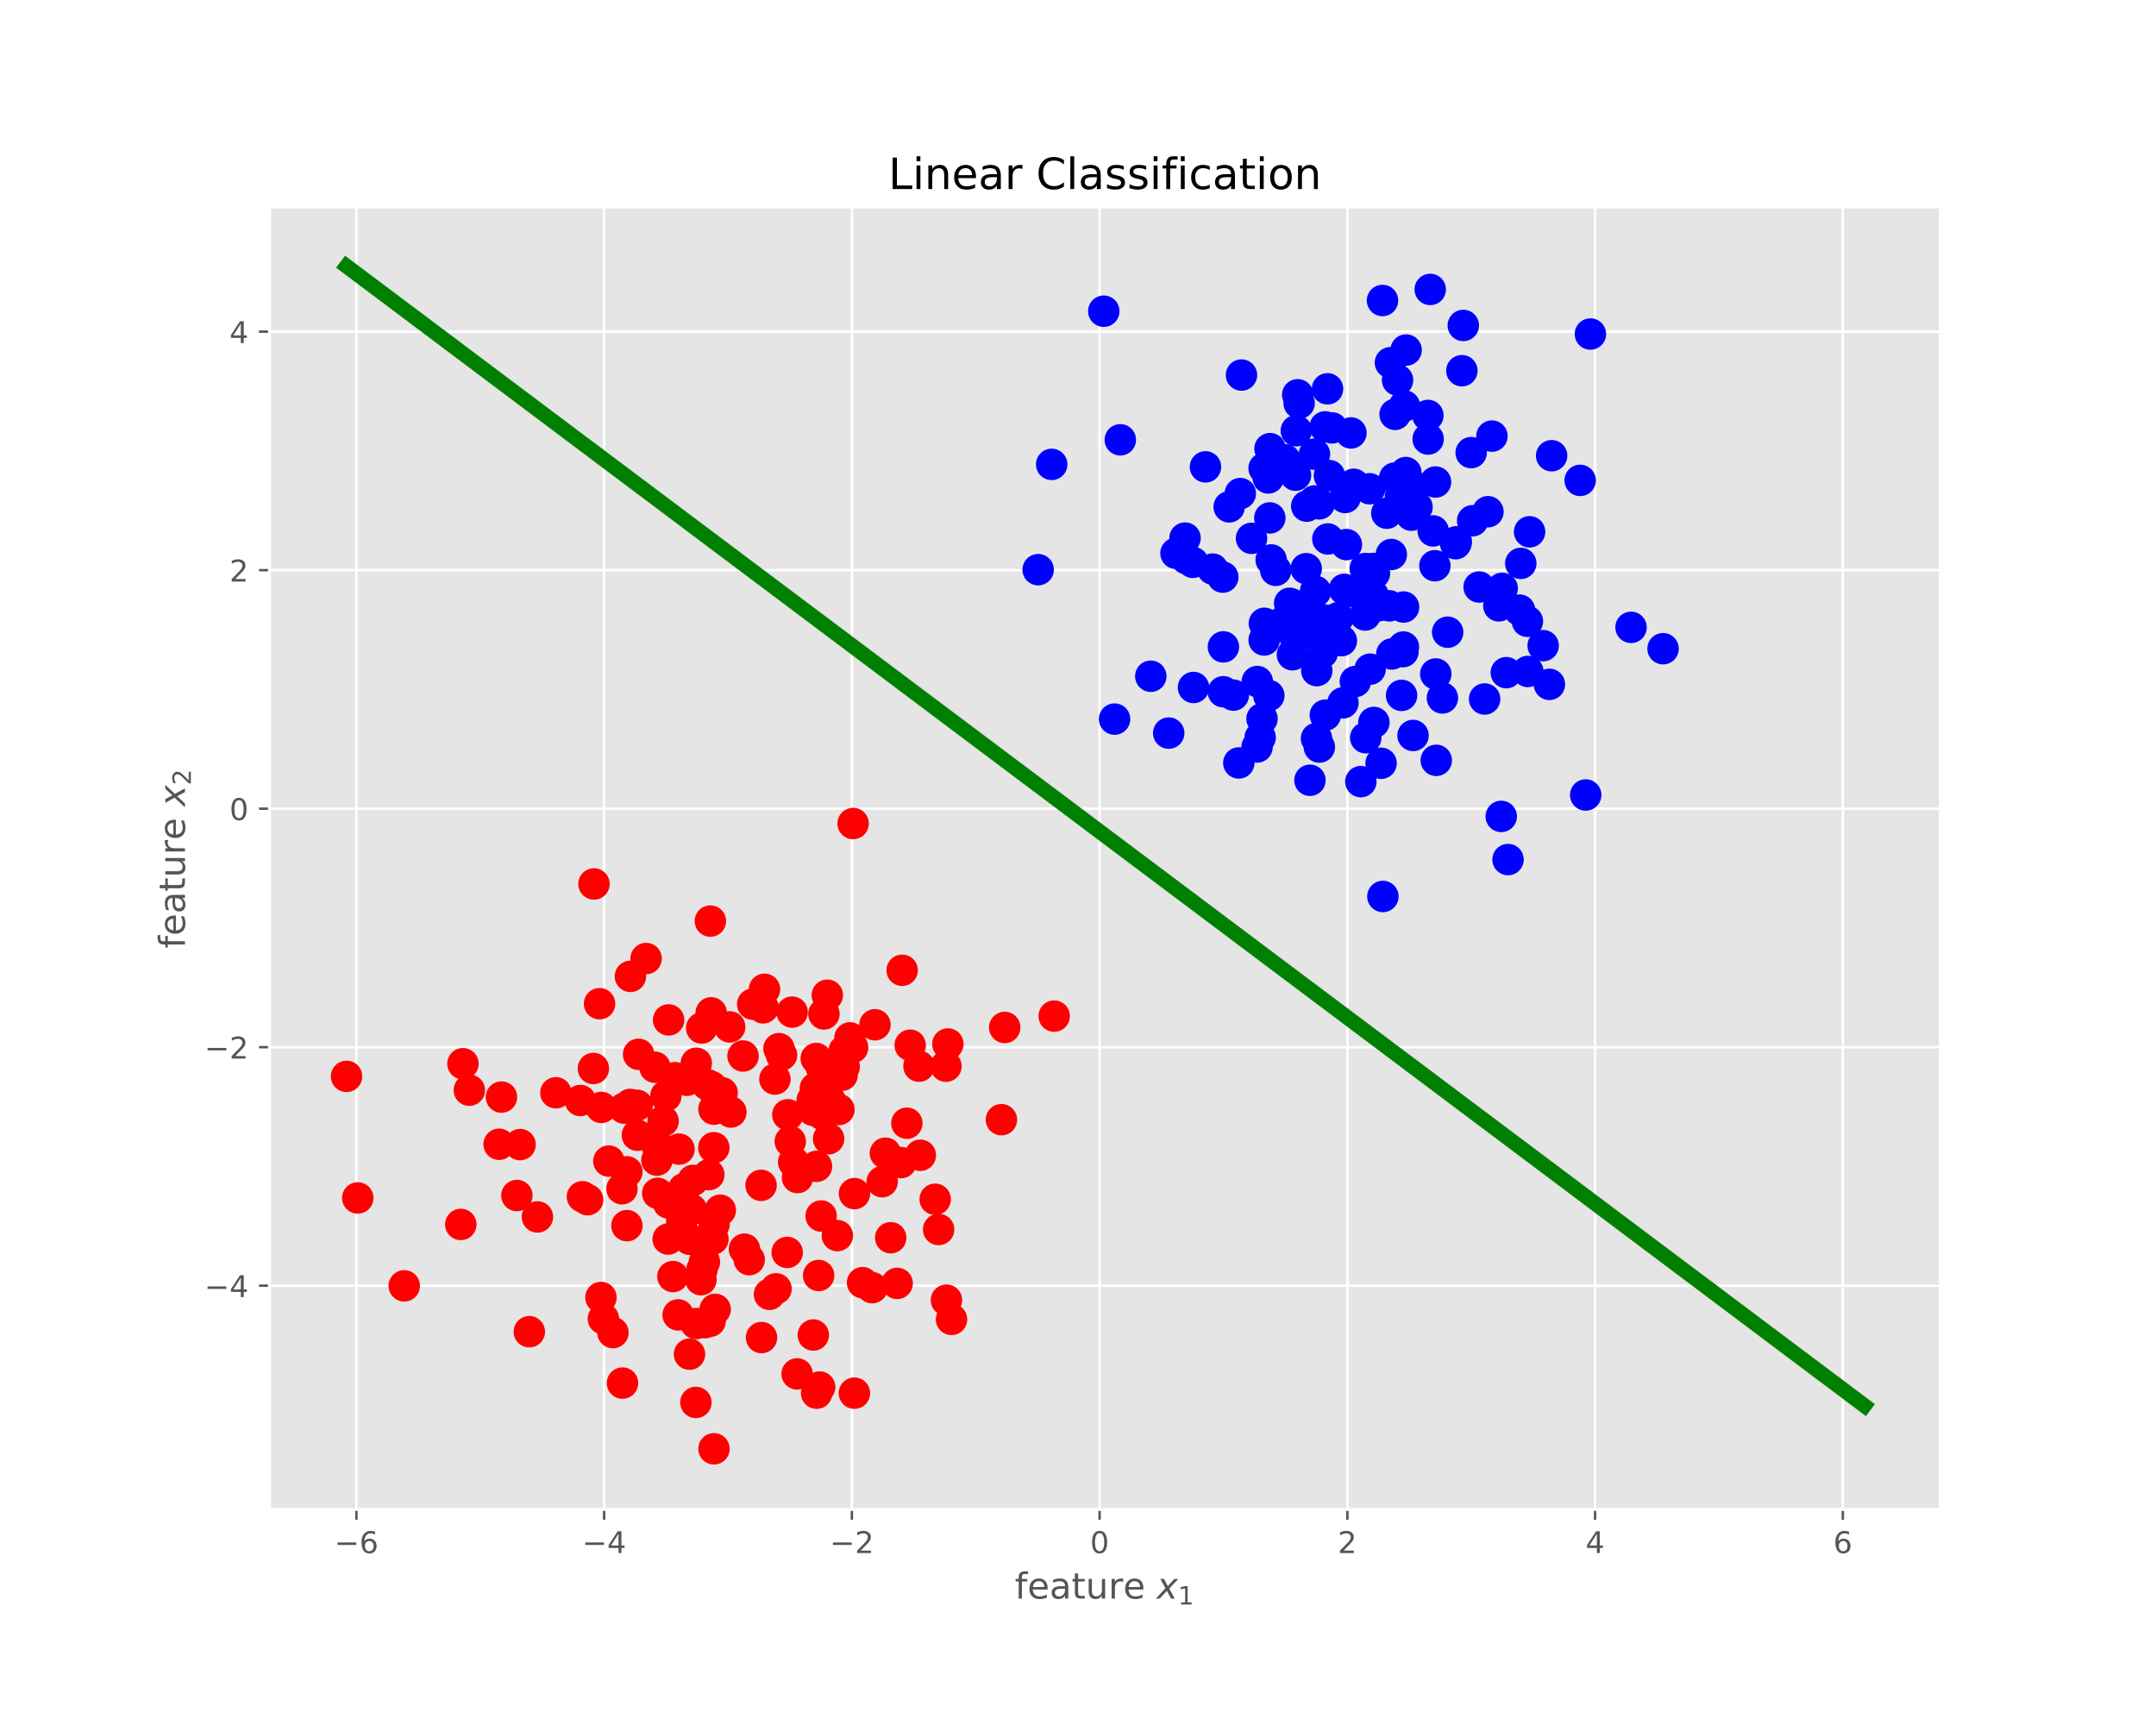 <?xml version="1.0" encoding="utf-8" standalone="no"?>
<!DOCTYPE svg PUBLIC "-//W3C//DTD SVG 1.1//EN"
  "http://www.w3.org/Graphics/SVG/1.1/DTD/svg11.dtd">
<!-- Created with matplotlib (http://matplotlib.org/) -->
<svg height="576pt" version="1.1" viewBox="0 0 720 576" width="720pt" xmlns="http://www.w3.org/2000/svg" xmlns:xlink="http://www.w3.org/1999/xlink">
 <defs>
  <style type="text/css">
*{stroke-linecap:butt;stroke-linejoin:round;}
  </style>
 </defs>
 <g id="figure_1">
  <g id="patch_1">
   <path d="M 0 576 
L 720 576 
L 720 0 
L 0 0 
z
" style="fill:#ffffff;"/>
  </g>
  <g id="axes_1">
   <g id="patch_2">
    <path d="M 90 504 
L 648 504 
L 648 69.12 
L 90 69.12 
z
" style="fill:#e5e5e5;"/>
   </g>
   <g id="matplotlib.axis_1">
    <g id="xtick_1">
     <g id="line2d_1">
      <path clip-path="url(#p39320f9b3c)" d="M 119.021 504 
L 119.021 69.12 
" style="fill:none;stroke:#ffffff;stroke-linecap:square;stroke-width:0.8;"/>
     </g>
     <g id="line2d_2">
      <defs>
       <path d="M 0 0 
L 0 3.5 
" id="m38cc169fae" style="stroke:#555555;stroke-width:0.8;"/>
      </defs>
      <g>
       <use style="fill:#555555;stroke:#555555;stroke-width:0.8;" x="119.021" xlink:href="#m38cc169fae" y="504"/>
      </g>
     </g>
     <g id="text_1">
      <!-- −6 -->
      <defs>
       <path d="M 10.594 35.5 
L 73.188 35.5 
L 73.188 27.203 
L 10.594 27.203 
z
" id="DejaVuSans-2212"/>
       <path d="M 33.016 40.375 
Q 26.375 40.375 22.484 35.828 
Q 18.609 31.297 18.609 23.391 
Q 18.609 15.531 22.484 10.953 
Q 26.375 6.391 33.016 6.391 
Q 39.656 6.391 43.531 10.953 
Q 47.406 15.531 47.406 23.391 
Q 47.406 31.297 43.531 35.828 
Q 39.656 40.375 33.016 40.375 
M 52.594 71.297 
L 52.594 62.312 
Q 48.875 64.062 45.094 64.984 
Q 41.312 65.922 37.594 65.922 
Q 27.828 65.922 22.672 59.328 
Q 17.531 52.734 16.797 39.406 
Q 19.672 43.656 24.016 45.922 
Q 28.375 48.188 33.594 48.188 
Q 44.578 48.188 50.953 41.516 
Q 57.328 34.859 57.328 23.391 
Q 57.328 12.156 50.688 5.359 
Q 44.047 -1.422 33.016 -1.422 
Q 20.359 -1.422 13.672 8.266 
Q 6.984 17.969 6.984 36.375 
Q 6.984 53.656 15.188 63.938 
Q 23.391 74.219 37.203 74.219 
Q 40.922 74.219 44.703 73.484 
Q 48.484 72.75 52.594 71.297 
" id="DejaVuSans-36"/>
      </defs>
      <g style="fill:#555555;" transform="translate(111.65 518.598)scale(0.1 -0.1)">
       <use xlink:href="#DejaVuSans-2212"/>
       <use x="83.789" xlink:href="#DejaVuSans-36"/>
      </g>
     </g>
    </g>
    <g id="xtick_2">
     <g id="line2d_3">
      <path clip-path="url(#p39320f9b3c)" d="M 201.753 504 
L 201.753 69.12 
" style="fill:none;stroke:#ffffff;stroke-linecap:square;stroke-width:0.8;"/>
     </g>
     <g id="line2d_4">
      <g>
       <use style="fill:#555555;stroke:#555555;stroke-width:0.8;" x="201.753" xlink:href="#m38cc169fae" y="504"/>
      </g>
     </g>
     <g id="text_2">
      <!-- −4 -->
      <defs>
       <path d="M 37.797 64.312 
L 12.891 25.391 
L 37.797 25.391 
z
M 35.203 72.906 
L 47.609 72.906 
L 47.609 25.391 
L 58.016 25.391 
L 58.016 17.188 
L 47.609 17.188 
L 47.609 0 
L 37.797 0 
L 37.797 17.188 
L 4.891 17.188 
L 4.891 26.703 
z
" id="DejaVuSans-34"/>
      </defs>
      <g style="fill:#555555;" transform="translate(194.382 518.598)scale(0.1 -0.1)">
       <use xlink:href="#DejaVuSans-2212"/>
       <use x="83.789" xlink:href="#DejaVuSans-34"/>
      </g>
     </g>
    </g>
    <g id="xtick_3">
     <g id="line2d_5">
      <path clip-path="url(#p39320f9b3c)" d="M 284.485 504 
L 284.485 69.12 
" style="fill:none;stroke:#ffffff;stroke-linecap:square;stroke-width:0.8;"/>
     </g>
     <g id="line2d_6">
      <g>
       <use style="fill:#555555;stroke:#555555;stroke-width:0.8;" x="284.485" xlink:href="#m38cc169fae" y="504"/>
      </g>
     </g>
     <g id="text_3">
      <!-- −2 -->
      <defs>
       <path d="M 19.188 8.297 
L 53.609 8.297 
L 53.609 0 
L 7.328 0 
L 7.328 8.297 
Q 12.938 14.109 22.625 23.891 
Q 32.328 33.688 34.812 36.531 
Q 39.547 41.844 41.422 45.531 
Q 43.312 49.219 43.312 52.781 
Q 43.312 58.594 39.234 62.25 
Q 35.156 65.922 28.609 65.922 
Q 23.969 65.922 18.812 64.312 
Q 13.672 62.703 7.812 59.422 
L 7.812 69.391 
Q 13.766 71.781 18.938 73 
Q 24.125 74.219 28.422 74.219 
Q 39.75 74.219 46.484 68.547 
Q 53.219 62.891 53.219 53.422 
Q 53.219 48.922 51.531 44.891 
Q 49.859 40.875 45.406 35.406 
Q 44.188 33.984 37.641 27.219 
Q 31.109 20.453 19.188 8.297 
" id="DejaVuSans-32"/>
      </defs>
      <g style="fill:#555555;" transform="translate(277.114 518.598)scale(0.1 -0.1)">
       <use xlink:href="#DejaVuSans-2212"/>
       <use x="83.789" xlink:href="#DejaVuSans-32"/>
      </g>
     </g>
    </g>
    <g id="xtick_4">
     <g id="line2d_7">
      <path clip-path="url(#p39320f9b3c)" d="M 367.217 504 
L 367.217 69.12 
" style="fill:none;stroke:#ffffff;stroke-linecap:square;stroke-width:0.8;"/>
     </g>
     <g id="line2d_8">
      <g>
       <use style="fill:#555555;stroke:#555555;stroke-width:0.8;" x="367.217" xlink:href="#m38cc169fae" y="504"/>
      </g>
     </g>
     <g id="text_4">
      <!-- 0 -->
      <defs>
       <path d="M 31.781 66.406 
Q 24.172 66.406 20.328 58.906 
Q 16.5 51.422 16.5 36.375 
Q 16.5 21.391 20.328 13.891 
Q 24.172 6.391 31.781 6.391 
Q 39.453 6.391 43.281 13.891 
Q 47.125 21.391 47.125 36.375 
Q 47.125 51.422 43.281 58.906 
Q 39.453 66.406 31.781 66.406 
M 31.781 74.219 
Q 44.047 74.219 50.516 64.516 
Q 56.984 54.828 56.984 36.375 
Q 56.984 17.969 50.516 8.266 
Q 44.047 -1.422 31.781 -1.422 
Q 19.531 -1.422 13.062 8.266 
Q 6.594 17.969 6.594 36.375 
Q 6.594 54.828 13.062 64.516 
Q 19.531 74.219 31.781 74.219 
" id="DejaVuSans-30"/>
      </defs>
      <g style="fill:#555555;" transform="translate(364.036 518.598)scale(0.1 -0.1)">
       <use xlink:href="#DejaVuSans-30"/>
      </g>
     </g>
    </g>
    <g id="xtick_5">
     <g id="line2d_9">
      <path clip-path="url(#p39320f9b3c)" d="M 449.95 504 
L 449.95 69.12 
" style="fill:none;stroke:#ffffff;stroke-linecap:square;stroke-width:0.8;"/>
     </g>
     <g id="line2d_10">
      <g>
       <use style="fill:#555555;stroke:#555555;stroke-width:0.8;" x="449.95" xlink:href="#m38cc169fae" y="504"/>
      </g>
     </g>
     <g id="text_5">
      <!-- 2 -->
      <g style="fill:#555555;" transform="translate(446.768 518.598)scale(0.1 -0.1)">
       <use xlink:href="#DejaVuSans-32"/>
      </g>
     </g>
    </g>
    <g id="xtick_6">
     <g id="line2d_11">
      <path clip-path="url(#p39320f9b3c)" d="M 532.682 504 
L 532.682 69.12 
" style="fill:none;stroke:#ffffff;stroke-linecap:square;stroke-width:0.8;"/>
     </g>
     <g id="line2d_12">
      <g>
       <use style="fill:#555555;stroke:#555555;stroke-width:0.8;" x="532.682" xlink:href="#m38cc169fae" y="504"/>
      </g>
     </g>
     <g id="text_6">
      <!-- 4 -->
      <g style="fill:#555555;" transform="translate(529.5 518.598)scale(0.1 -0.1)">
       <use xlink:href="#DejaVuSans-34"/>
      </g>
     </g>
    </g>
    <g id="xtick_7">
     <g id="line2d_13">
      <path clip-path="url(#p39320f9b3c)" d="M 615.414 504 
L 615.414 69.12 
" style="fill:none;stroke:#ffffff;stroke-linecap:square;stroke-width:0.8;"/>
     </g>
     <g id="line2d_14">
      <g>
       <use style="fill:#555555;stroke:#555555;stroke-width:0.8;" x="615.414" xlink:href="#m38cc169fae" y="504"/>
      </g>
     </g>
     <g id="text_7">
      <!-- 6 -->
      <g style="fill:#555555;" transform="translate(612.233 518.598)scale(0.1 -0.1)">
       <use xlink:href="#DejaVuSans-36"/>
      </g>
     </g>
    </g>
    <g id="text_8">
     <!-- feature $x_1$ -->
     <defs>
      <path d="M 37.109 75.984 
L 37.109 68.5 
L 28.516 68.5 
Q 23.688 68.5 21.797 66.547 
Q 19.922 64.594 19.922 59.516 
L 19.922 54.688 
L 34.719 54.688 
L 34.719 47.703 
L 19.922 47.703 
L 19.922 0 
L 10.891 0 
L 10.891 47.703 
L 2.297 47.703 
L 2.297 54.688 
L 10.891 54.688 
L 10.891 58.5 
Q 10.891 67.625 15.141 71.797 
Q 19.391 75.984 28.609 75.984 
z
" id="DejaVuSans-66"/>
      <path d="M 56.203 29.594 
L 56.203 25.203 
L 14.891 25.203 
Q 15.484 15.922 20.484 11.062 
Q 25.484 6.203 34.422 6.203 
Q 39.594 6.203 44.453 7.469 
Q 49.312 8.734 54.109 11.281 
L 54.109 2.781 
Q 49.266 0.734 44.188 -0.344 
Q 39.109 -1.422 33.891 -1.422 
Q 20.797 -1.422 13.156 6.188 
Q 5.516 13.812 5.516 26.812 
Q 5.516 40.234 12.766 48.109 
Q 20.016 56 32.328 56 
Q 43.359 56 49.781 48.891 
Q 56.203 41.797 56.203 29.594 
M 47.219 32.234 
Q 47.125 39.594 43.094 43.984 
Q 39.062 48.391 32.422 48.391 
Q 24.906 48.391 20.391 44.141 
Q 15.875 39.891 15.188 32.172 
z
" id="DejaVuSans-65"/>
      <path d="M 34.281 27.484 
Q 23.391 27.484 19.188 25 
Q 14.984 22.516 14.984 16.5 
Q 14.984 11.719 18.141 8.906 
Q 21.297 6.109 26.703 6.109 
Q 34.188 6.109 38.703 11.406 
Q 43.219 16.703 43.219 25.484 
L 43.219 27.484 
z
M 52.203 31.203 
L 52.203 0 
L 43.219 0 
L 43.219 8.297 
Q 40.141 3.328 35.547 0.953 
Q 30.953 -1.422 24.312 -1.422 
Q 15.922 -1.422 10.953 3.297 
Q 6 8.016 6 15.922 
Q 6 25.141 12.172 29.828 
Q 18.359 34.516 30.609 34.516 
L 43.219 34.516 
L 43.219 35.406 
Q 43.219 41.609 39.141 45 
Q 35.062 48.391 27.688 48.391 
Q 23 48.391 18.547 47.266 
Q 14.109 46.141 10.016 43.891 
L 10.016 52.203 
Q 14.938 54.109 19.578 55.047 
Q 24.219 56 28.609 56 
Q 40.484 56 46.344 49.844 
Q 52.203 43.703 52.203 31.203 
" id="DejaVuSans-61"/>
      <path d="M 18.312 70.219 
L 18.312 54.688 
L 36.812 54.688 
L 36.812 47.703 
L 18.312 47.703 
L 18.312 18.016 
Q 18.312 11.328 20.141 9.422 
Q 21.969 7.516 27.594 7.516 
L 36.812 7.516 
L 36.812 0 
L 27.594 0 
Q 17.188 0 13.234 3.875 
Q 9.281 7.766 9.281 18.016 
L 9.281 47.703 
L 2.688 47.703 
L 2.688 54.688 
L 9.281 54.688 
L 9.281 70.219 
z
" id="DejaVuSans-74"/>
      <path d="M 8.5 21.578 
L 8.5 54.688 
L 17.484 54.688 
L 17.484 21.922 
Q 17.484 14.156 20.5 10.266 
Q 23.531 6.391 29.594 6.391 
Q 36.859 6.391 41.078 11.031 
Q 45.312 15.672 45.312 23.688 
L 45.312 54.688 
L 54.297 54.688 
L 54.297 0 
L 45.312 0 
L 45.312 8.406 
Q 42.047 3.422 37.719 1 
Q 33.406 -1.422 27.688 -1.422 
Q 18.266 -1.422 13.375 4.438 
Q 8.5 10.297 8.5 21.578 
M 31.109 56 
z
" id="DejaVuSans-75"/>
      <path d="M 41.109 46.297 
Q 39.594 47.172 37.812 47.578 
Q 36.031 48 33.891 48 
Q 26.266 48 22.188 43.047 
Q 18.109 38.094 18.109 28.812 
L 18.109 0 
L 9.078 0 
L 9.078 54.688 
L 18.109 54.688 
L 18.109 46.188 
Q 20.953 51.172 25.484 53.578 
Q 30.031 56 36.531 56 
Q 37.453 56 38.578 55.875 
Q 39.703 55.766 41.062 55.516 
z
" id="DejaVuSans-72"/>
      <path id="DejaVuSans-20"/>
      <path d="M 60.016 54.688 
L 34.906 27.875 
L 50.297 0 
L 39.984 0 
L 28.422 21.688 
L 8.297 0 
L -2.594 0 
L 24.312 28.812 
L 10.016 54.688 
L 20.312 54.688 
L 30.812 34.906 
L 49.125 54.688 
z
" id="DejaVuSans-Oblique-78"/>
      <path d="M 12.406 8.297 
L 28.516 8.297 
L 28.516 63.922 
L 10.984 60.406 
L 10.984 69.391 
L 28.422 72.906 
L 38.281 72.906 
L 38.281 8.297 
L 54.391 8.297 
L 54.391 0 
L 12.406 0 
z
" id="DejaVuSans-31"/>
     </defs>
     <g style="fill:#555555;" transform="translate(338.88 533.796)scale(0.12 -0.12)">
      <use transform="translate(0 0.016)" xlink:href="#DejaVuSans-66"/>
      <use transform="translate(35.205 0.016)" xlink:href="#DejaVuSans-65"/>
      <use transform="translate(96.729 0.016)" xlink:href="#DejaVuSans-61"/>
      <use transform="translate(158.008 0.016)" xlink:href="#DejaVuSans-74"/>
      <use transform="translate(197.217 0.016)" xlink:href="#DejaVuSans-75"/>
      <use transform="translate(260.596 0.016)" xlink:href="#DejaVuSans-72"/>
      <use transform="translate(301.709 0.016)" xlink:href="#DejaVuSans-65"/>
      <use transform="translate(363.232 0.016)" xlink:href="#DejaVuSans-20"/>
      <use transform="translate(395.02 0.016)" xlink:href="#DejaVuSans-Oblique-78"/>
      <use transform="translate(454.199 -16.391)scale(0.7)" xlink:href="#DejaVuSans-31"/>
     </g>
    </g>
   </g>
   <g id="matplotlib.axis_2">
    <g id="ytick_1">
     <g id="line2d_15">
      <path clip-path="url(#p39320f9b3c)" d="M 90 429.306 
L 648 429.306 
" style="fill:none;stroke:#ffffff;stroke-linecap:square;stroke-width:0.8;"/>
     </g>
     <g id="line2d_16">
      <defs>
       <path d="M 0 0 
L -3.5 0 
" id="m67e047e9b9" style="stroke:#555555;stroke-width:0.8;"/>
      </defs>
      <g>
       <use style="fill:#555555;stroke:#555555;stroke-width:0.8;" x="90" xlink:href="#m67e047e9b9" y="429.306"/>
      </g>
     </g>
     <g id="text_9">
      <!-- −4 -->
      <g style="fill:#555555;" transform="translate(68.258 433.106)scale(0.1 -0.1)">
       <use xlink:href="#DejaVuSans-2212"/>
       <use x="83.789" xlink:href="#DejaVuSans-34"/>
      </g>
     </g>
    </g>
    <g id="ytick_2">
     <g id="line2d_17">
      <path clip-path="url(#p39320f9b3c)" d="M 90 349.665 
L 648 349.665 
" style="fill:none;stroke:#ffffff;stroke-linecap:square;stroke-width:0.8;"/>
     </g>
     <g id="line2d_18">
      <g>
       <use style="fill:#555555;stroke:#555555;stroke-width:0.8;" x="90" xlink:href="#m67e047e9b9" y="349.665"/>
      </g>
     </g>
     <g id="text_10">
      <!-- −2 -->
      <g style="fill:#555555;" transform="translate(68.258 353.464)scale(0.1 -0.1)">
       <use xlink:href="#DejaVuSans-2212"/>
       <use x="83.789" xlink:href="#DejaVuSans-32"/>
      </g>
     </g>
    </g>
    <g id="ytick_3">
     <g id="line2d_19">
      <path clip-path="url(#p39320f9b3c)" d="M 90 270.023 
L 648 270.023 
" style="fill:none;stroke:#ffffff;stroke-linecap:square;stroke-width:0.8;"/>
     </g>
     <g id="line2d_20">
      <g>
       <use style="fill:#555555;stroke:#555555;stroke-width:0.8;" x="90" xlink:href="#m67e047e9b9" y="270.023"/>
      </g>
     </g>
     <g id="text_11">
      <!-- 0 -->
      <g style="fill:#555555;" transform="translate(76.638 273.822)scale(0.1 -0.1)">
       <use xlink:href="#DejaVuSans-30"/>
      </g>
     </g>
    </g>
    <g id="ytick_4">
     <g id="line2d_21">
      <path clip-path="url(#p39320f9b3c)" d="M 90 190.382 
L 648 190.382 
" style="fill:none;stroke:#ffffff;stroke-linecap:square;stroke-width:0.8;"/>
     </g>
     <g id="line2d_22">
      <g>
       <use style="fill:#555555;stroke:#555555;stroke-width:0.8;" x="90" xlink:href="#m67e047e9b9" y="190.382"/>
      </g>
     </g>
     <g id="text_12">
      <!-- 2 -->
      <g style="fill:#555555;" transform="translate(76.638 194.181)scale(0.1 -0.1)">
       <use xlink:href="#DejaVuSans-32"/>
      </g>
     </g>
    </g>
    <g id="ytick_5">
     <g id="line2d_23">
      <path clip-path="url(#p39320f9b3c)" d="M 90 110.74 
L 648 110.74 
" style="fill:none;stroke:#ffffff;stroke-linecap:square;stroke-width:0.8;"/>
     </g>
     <g id="line2d_24">
      <g>
       <use style="fill:#555555;stroke:#555555;stroke-width:0.8;" x="90" xlink:href="#m67e047e9b9" y="110.74"/>
      </g>
     </g>
     <g id="text_13">
      <!-- 4 -->
      <g style="fill:#555555;" transform="translate(76.638 114.539)scale(0.1 -0.1)">
       <use xlink:href="#DejaVuSans-34"/>
      </g>
     </g>
    </g>
    <g id="text_14">
     <!-- feature $x_2$ -->
     <g style="fill:#555555;" transform="translate(61.762 316.68)rotate(-90)scale(0.12 -0.12)">
      <use transform="translate(0 0.016)" xlink:href="#DejaVuSans-66"/>
      <use transform="translate(35.205 0.016)" xlink:href="#DejaVuSans-65"/>
      <use transform="translate(96.729 0.016)" xlink:href="#DejaVuSans-61"/>
      <use transform="translate(158.008 0.016)" xlink:href="#DejaVuSans-74"/>
      <use transform="translate(197.217 0.016)" xlink:href="#DejaVuSans-75"/>
      <use transform="translate(260.596 0.016)" xlink:href="#DejaVuSans-72"/>
      <use transform="translate(301.709 0.016)" xlink:href="#DejaVuSans-65"/>
      <use transform="translate(363.232 0.016)" xlink:href="#DejaVuSans-20"/>
      <use transform="translate(395.02 0.016)" xlink:href="#DejaVuSans-Oblique-78"/>
      <use transform="translate(454.199 -16.391)scale(0.7)" xlink:href="#DejaVuSans-32"/>
     </g>
    </g>
   </g>
   <g id="PathCollection_1">
    <defs>
     <path d="M 0 5 
C 1.326 5 2.598 4.473 3.536 3.536 
C 4.473 2.598 5 1.326 5 0 
C 5 -1.326 4.473 -2.598 3.536 -3.536 
C 2.598 -4.473 1.326 -5 0 -5 
C -1.326 -5 -2.598 -4.473 -3.536 -3.536 
C -4.473 -2.598 -5 -1.326 -5 0 
C -5 1.326 -4.473 2.598 -3.536 3.536 
C -2.598 4.473 -1.326 5 0 5 
z
" id="m7a0e334cf2" style="stroke:#ff0000;stroke-width:0.5;"/>
    </defs>
    <g clip-path="url(#p39320f9b3c)">
     <use style="fill:#ff0000;stroke:#ff0000;stroke-width:0.5;" x="237.23" xlink:href="#m7a0e334cf2" y="307.565"/>
     <use style="fill:#ff0000;stroke:#ff0000;stroke-width:0.5;" x="254.837" xlink:href="#m7a0e334cf2" y="336.531"/>
     <use style="fill:#ff0000;stroke:#ff0000;stroke-width:0.5;" x="236.723" xlink:href="#m7a0e334cf2" y="392.235"/>
     <use style="fill:#ff0000;stroke:#ff0000;stroke-width:0.5;" x="274.358" xlink:href="#m7a0e334cf2" y="356.608"/>
     <use style="fill:#ff0000;stroke:#ff0000;stroke-width:0.5;" x="238.442" xlink:href="#m7a0e334cf2" y="483.775"/>
     <use style="fill:#ff0000;stroke:#ff0000;stroke-width:0.5;" x="236.209" xlink:href="#m7a0e334cf2" y="362.193"/>
     <use style="fill:#ff0000;stroke:#ff0000;stroke-width:0.5;" x="244.091" xlink:href="#m7a0e334cf2" y="371.319"/>
     <use style="fill:#ff0000;stroke:#ff0000;stroke-width:0.5;" x="254.308" xlink:href="#m7a0e334cf2" y="446.629"/>
     <use style="fill:#ff0000;stroke:#ff0000;stroke-width:0.5;" x="279.638" xlink:href="#m7a0e334cf2" y="412.585"/>
     <use style="fill:#ff0000;stroke:#ff0000;stroke-width:0.5;" x="222.371" xlink:href="#m7a0e334cf2" y="365.953"/>
     <use style="fill:#ff0000;stroke:#ff0000;stroke-width:0.5;" x="212.855" xlink:href="#m7a0e334cf2" y="379.062"/>
     <use style="fill:#ff0000;stroke:#ff0000;stroke-width:0.5;" x="207.718" xlink:href="#m7a0e334cf2" y="396.953"/>
     <use style="fill:#ff0000;stroke:#ff0000;stroke-width:0.5;" x="227.67" xlink:href="#m7a0e334cf2" y="407.882"/>
     <use style="fill:#ff0000;stroke:#ff0000;stroke-width:0.5;" x="209.345" xlink:href="#m7a0e334cf2" y="391.283"/>
     <use style="fill:#ff0000;stroke:#ff0000;stroke-width:0.5;" x="248.138" xlink:href="#m7a0e334cf2" y="352.613"/>
     <use style="fill:#ff0000;stroke:#ff0000;stroke-width:0.5;" x="219.383" xlink:href="#m7a0e334cf2" y="387.387"/>
     <use style="fill:#ff0000;stroke:#ff0000;stroke-width:0.5;" x="334.427" xlink:href="#m7a0e334cf2" y="373.883"/>
     <use style="fill:#ff0000;stroke:#ff0000;stroke-width:0.5;" x="263.087" xlink:href="#m7a0e334cf2" y="372.23"/>
     <use style="fill:#ff0000;stroke:#ff0000;stroke-width:0.5;" x="172.619" xlink:href="#m7a0e334cf2" y="399.198"/>
     <use style="fill:#ff0000;stroke:#ff0000;stroke-width:0.5;" x="154.608" xlink:href="#m7a0e334cf2" y="355.187"/>
     <use style="fill:#ff0000;stroke:#ff0000;stroke-width:0.5;" x="313.453" xlink:href="#m7a0e334cf2" y="410.542"/>
     <use style="fill:#ff0000;stroke:#ff0000;stroke-width:0.5;" x="316.067" xlink:href="#m7a0e334cf2" y="434.149"/>
     <use style="fill:#ff0000;stroke:#ff0000;stroke-width:0.5;" x="193.814" xlink:href="#m7a0e334cf2" y="367.475"/>
     <use style="fill:#ff0000;stroke:#ff0000;stroke-width:0.5;" x="209.365" xlink:href="#m7a0e334cf2" y="409.263"/>
     <use style="fill:#ff0000;stroke:#ff0000;stroke-width:0.5;" x="288.052" xlink:href="#m7a0e334cf2" y="428.298"/>
     <use style="fill:#ff0000;stroke:#ff0000;stroke-width:0.5;" x="231.448" xlink:href="#m7a0e334cf2" y="394.153"/>
     <use style="fill:#ff0000;stroke:#ff0000;stroke-width:0.5;" x="258.778" xlink:href="#m7a0e334cf2" y="360.329"/>
     <use style="fill:#ff0000;stroke:#ff0000;stroke-width:0.5;" x="238.835" xlink:href="#m7a0e334cf2" y="437.219"/>
     <use style="fill:#ff0000;stroke:#ff0000;stroke-width:0.5;" x="284.9" xlink:href="#m7a0e334cf2" y="274.986"/>
     <use style="fill:#ff0000;stroke:#ff0000;stroke-width:0.5;" x="277.052" xlink:href="#m7a0e334cf2" y="367.162"/>
     <use style="fill:#ff0000;stroke:#ff0000;stroke-width:0.5;" x="227.58" xlink:href="#m7a0e334cf2" y="399.525"/>
     <use style="fill:#ff0000;stroke:#ff0000;stroke-width:0.5;" x="185.636" xlink:href="#m7a0e334cf2" y="364.903"/>
     <use style="fill:#ff0000;stroke:#ff0000;stroke-width:0.5;" x="237.502" xlink:href="#m7a0e334cf2" y="338.2"/>
     <use style="fill:#ff0000;stroke:#ff0000;stroke-width:0.5;" x="200.223" xlink:href="#m7a0e334cf2" y="335.157"/>
     <use style="fill:#ff0000;stroke:#ff0000;stroke-width:0.5;" x="230.298" xlink:href="#m7a0e334cf2" y="413.821"/>
     <use style="fill:#ff0000;stroke:#ff0000;stroke-width:0.5;" x="223.135" xlink:href="#m7a0e334cf2" y="413.736"/>
     <use style="fill:#ff0000;stroke:#ff0000;stroke-width:0.5;" x="156.733" xlink:href="#m7a0e334cf2" y="364.027"/>
     <use style="fill:#ff0000;stroke:#ff0000;stroke-width:0.5;" x="275.149" xlink:href="#m7a0e334cf2" y="338.572"/>
     <use style="fill:#ff0000;stroke:#ff0000;stroke-width:0.5;" x="272.294" xlink:href="#m7a0e334cf2" y="363.364"/>
     <use style="fill:#ff0000;stroke:#ff0000;stroke-width:0.5;" x="173.686" xlink:href="#m7a0e334cf2" y="382.194"/>
     <use style="fill:#ff0000;stroke:#ff0000;stroke-width:0.5;" x="196.242" xlink:href="#m7a0e334cf2" y="400.599"/>
     <use style="fill:#ff0000;stroke:#ff0000;stroke-width:0.5;" x="300.892" xlink:href="#m7a0e334cf2" y="388.203"/>
     <use style="fill:#ff0000;stroke:#ff0000;stroke-width:0.5;" x="135.002" xlink:href="#m7a0e334cf2" y="429.369"/>
     <use style="fill:#ff0000;stroke:#ff0000;stroke-width:0.5;" x="219.644" xlink:href="#m7a0e334cf2" y="398.472"/>
     <use style="fill:#ff0000;stroke:#ff0000;stroke-width:0.5;" x="281.922" xlink:href="#m7a0e334cf2" y="356.164"/>
     <use style="fill:#ff0000;stroke:#ff0000;stroke-width:0.5;" x="276.715" xlink:href="#m7a0e334cf2" y="380.235"/>
     <use style="fill:#ff0000;stroke:#ff0000;stroke-width:0.5;" x="230.912" xlink:href="#m7a0e334cf2" y="403.888"/>
     <use style="fill:#ff0000;stroke:#ff0000;stroke-width:0.5;" x="260.994" xlink:href="#m7a0e334cf2" y="352.295"/>
     <use style="fill:#ff0000;stroke:#ff0000;stroke-width:0.5;" x="307.346" xlink:href="#m7a0e334cf2" y="385.757"/>
     <use style="fill:#ff0000;stroke:#ff0000;stroke-width:0.5;" x="255.315" xlink:href="#m7a0e334cf2" y="330.335"/>
     <use style="fill:#ff0000;stroke:#ff0000;stroke-width:0.5;" x="198.159" xlink:href="#m7a0e334cf2" y="356.786"/>
     <use style="fill:#ff0000;stroke:#ff0000;stroke-width:0.5;" x="210.525" xlink:href="#m7a0e334cf2" y="326.019"/>
     <use style="fill:#ff0000;stroke:#ff0000;stroke-width:0.5;" x="301.276" xlink:href="#m7a0e334cf2" y="323.99"/>
     <use style="fill:#ff0000;stroke:#ff0000;stroke-width:0.5;" x="306.889" xlink:href="#m7a0e334cf2" y="356.012"/>
     <use style="fill:#ff0000;stroke:#ff0000;stroke-width:0.5;" x="200.798" xlink:href="#m7a0e334cf2" y="369.783"/>
     <use style="fill:#ff0000;stroke:#ff0000;stroke-width:0.5;" x="280.172" xlink:href="#m7a0e334cf2" y="370.477"/>
     <use style="fill:#ff0000;stroke:#ff0000;stroke-width:0.5;" x="238.382" xlink:href="#m7a0e334cf2" y="383.238"/>
     <use style="fill:#ff0000;stroke:#ff0000;stroke-width:0.5;" x="259.153" xlink:href="#m7a0e334cf2" y="430.351"/>
     <use style="fill:#ff0000;stroke:#ff0000;stroke-width:0.5;" x="271.213" xlink:href="#m7a0e334cf2" y="367.389"/>
     <use style="fill:#ff0000;stroke:#ff0000;stroke-width:0.5;" x="237.671" xlink:href="#m7a0e334cf2" y="362.89"/>
     <use style="fill:#ff0000;stroke:#ff0000;stroke-width:0.5;" x="291.254" xlink:href="#m7a0e334cf2" y="429.97"/>
     <use style="fill:#ff0000;stroke:#ff0000;stroke-width:0.5;" x="303.955" xlink:href="#m7a0e334cf2" y="349.015"/>
     <use style="fill:#ff0000;stroke:#ff0000;stroke-width:0.5;" x="284.738" xlink:href="#m7a0e334cf2" y="349.771"/>
     <use style="fill:#ff0000;stroke:#ff0000;stroke-width:0.5;" x="272.672" xlink:href="#m7a0e334cf2" y="389.46"/>
     <use style="fill:#ff0000;stroke:#ff0000;stroke-width:0.5;" x="212.786" xlink:href="#m7a0e334cf2" y="369.08"/>
     <use style="fill:#ff0000;stroke:#ff0000;stroke-width:0.5;" x="248.617" xlink:href="#m7a0e334cf2" y="417.107"/>
     <use style="fill:#ff0000;stroke:#ff0000;stroke-width:0.5;" x="315.908" xlink:href="#m7a0e334cf2" y="356.015"/>
     <use style="fill:#ff0000;stroke:#ff0000;stroke-width:0.5;" x="230.259" xlink:href="#m7a0e334cf2" y="452.181"/>
     <use style="fill:#ff0000;stroke:#ff0000;stroke-width:0.5;" x="208.451" xlink:href="#m7a0e334cf2" y="370.03"/>
     <use style="fill:#ff0000;stroke:#ff0000;stroke-width:0.5;" x="232.458" xlink:href="#m7a0e334cf2" y="441.949"/>
     <use style="fill:#ff0000;stroke:#ff0000;stroke-width:0.5;" x="254.159" xlink:href="#m7a0e334cf2" y="395.807"/>
     <use style="fill:#ff0000;stroke:#ff0000;stroke-width:0.5;" x="226.464" xlink:href="#m7a0e334cf2" y="439.059"/>
     <use style="fill:#ff0000;stroke:#ff0000;stroke-width:0.5;" x="256.963" xlink:href="#m7a0e334cf2" y="432.195"/>
     <use style="fill:#ff0000;stroke:#ff0000;stroke-width:0.5;" x="234.323" xlink:href="#m7a0e334cf2" y="343.271"/>
     <use style="fill:#ff0000;stroke:#ff0000;stroke-width:0.5;" x="294.598" xlink:href="#m7a0e334cf2" y="394.586"/>
     <use style="fill:#ff0000;stroke:#ff0000;stroke-width:0.5;" x="115.734" xlink:href="#m7a0e334cf2" y="359.412"/>
     <use style="fill:#ff0000;stroke:#ff0000;stroke-width:0.5;" x="204.693" xlink:href="#m7a0e334cf2" y="444.971"/>
     <use style="fill:#ff0000;stroke:#ff0000;stroke-width:0.5;" x="273.727" xlink:href="#m7a0e334cf2" y="463.146"/>
     <use style="fill:#ff0000;stroke:#ff0000;stroke-width:0.5;" x="272.591" xlink:href="#m7a0e334cf2" y="353.445"/>
     <use style="fill:#ff0000;stroke:#ff0000;stroke-width:0.5;" x="263.912" xlink:href="#m7a0e334cf2" y="381.141"/>
     <use style="fill:#ff0000;stroke:#ff0000;stroke-width:0.5;" x="238.479" xlink:href="#m7a0e334cf2" y="408.751"/>
     <use style="fill:#ff0000;stroke:#ff0000;stroke-width:0.5;" x="198.362" xlink:href="#m7a0e334cf2" y="295.167"/>
     <use style="fill:#ff0000;stroke:#ff0000;stroke-width:0.5;" x="224.727" xlink:href="#m7a0e334cf2" y="426.259"/>
     <use style="fill:#ff0000;stroke:#ff0000;stroke-width:0.5;" x="239.262" xlink:href="#m7a0e334cf2" y="366.486"/>
     <use style="fill:#ff0000;stroke:#ff0000;stroke-width:0.5;" x="285.345" xlink:href="#m7a0e334cf2" y="398.566"/>
     <use style="fill:#ff0000;stroke:#ff0000;stroke-width:0.5;" x="235.248" xlink:href="#m7a0e334cf2" y="421.388"/>
     <use style="fill:#ff0000;stroke:#ff0000;stroke-width:0.5;" x="232.525" xlink:href="#m7a0e334cf2" y="355.029"/>
     <use style="fill:#ff0000;stroke:#ff0000;stroke-width:0.5;" x="240.549" xlink:href="#m7a0e334cf2" y="404.103"/>
     <use style="fill:#ff0000;stroke:#ff0000;stroke-width:0.5;" x="250.193" xlink:href="#m7a0e334cf2" y="420.613"/>
     <use style="fill:#ff0000;stroke:#ff0000;stroke-width:0.5;" x="153.884" xlink:href="#m7a0e334cf2" y="408.862"/>
     <use style="fill:#ff0000;stroke:#ff0000;stroke-width:0.5;" x="119.483" xlink:href="#m7a0e334cf2" y="400.016"/>
     <use style="fill:#ff0000;stroke:#ff0000;stroke-width:0.5;" x="260.143" xlink:href="#m7a0e334cf2" y="350.16"/>
     <use style="fill:#ff0000;stroke:#ff0000;stroke-width:0.5;" x="265.039" xlink:href="#m7a0e334cf2" y="388.041"/>
     <use style="fill:#ff0000;stroke:#ff0000;stroke-width:0.5;" x="200.691" xlink:href="#m7a0e334cf2" y="433.241"/>
     <use style="fill:#ff0000;stroke:#ff0000;stroke-width:0.5;" x="234.432" xlink:href="#m7a0e334cf2" y="423.932"/>
     <use style="fill:#ff0000;stroke:#ff0000;stroke-width:0.5;" x="203.318" xlink:href="#m7a0e334cf2" y="387.708"/>
     <use style="fill:#ff0000;stroke:#ff0000;stroke-width:0.5;" x="207.887" xlink:href="#m7a0e334cf2" y="461.832"/>
     <use style="fill:#ff0000;stroke:#ff0000;stroke-width:0.5;" x="234.087" xlink:href="#m7a0e334cf2" y="427.302"/>
     <use style="fill:#ff0000;stroke:#ff0000;stroke-width:0.5;" x="264.529" xlink:href="#m7a0e334cf2" y="337.958"/>
     <use style="fill:#ff0000;stroke:#ff0000;stroke-width:0.5;" x="274.557" xlink:href="#m7a0e334cf2" y="372.106"/>
     <use style="fill:#ff0000;stroke:#ff0000;stroke-width:0.5;" x="299.61" xlink:href="#m7a0e334cf2" y="428.543"/>
     <use style="fill:#ff0000;stroke:#ff0000;stroke-width:0.5;" x="219.271" xlink:href="#m7a0e334cf2" y="382.099"/>
     <use style="fill:#ff0000;stroke:#ff0000;stroke-width:0.5;" x="226.752" xlink:href="#m7a0e334cf2" y="383.705"/>
     <use style="fill:#ff0000;stroke:#ff0000;stroke-width:0.5;" x="227.478" xlink:href="#m7a0e334cf2" y="399.928"/>
     <use style="fill:#ff0000;stroke:#ff0000;stroke-width:0.5;" x="225.443" xlink:href="#m7a0e334cf2" y="359.858"/>
     <use style="fill:#ff0000;stroke:#ff0000;stroke-width:0.5;" x="235.419" xlink:href="#m7a0e334cf2" y="441.669"/>
     <use style="fill:#ff0000;stroke:#ff0000;stroke-width:0.5;" x="238.08" xlink:href="#m7a0e334cf2" y="413.73"/>
     <use style="fill:#ff0000;stroke:#ff0000;stroke-width:0.5;" x="302.847" xlink:href="#m7a0e334cf2" y="375.058"/>
     <use style="fill:#ff0000;stroke:#ff0000;stroke-width:0.5;" x="295.684" xlink:href="#m7a0e334cf2" y="385.063"/>
     <use style="fill:#ff0000;stroke:#ff0000;stroke-width:0.5;" x="281.215" xlink:href="#m7a0e334cf2" y="359.027"/>
     <use style="fill:#ff0000;stroke:#ff0000;stroke-width:0.5;" x="266.203" xlink:href="#m7a0e334cf2" y="458.763"/>
     <use style="fill:#ff0000;stroke:#ff0000;stroke-width:0.5;" x="251.376" xlink:href="#m7a0e334cf2" y="335.298"/>
     <use style="fill:#ff0000;stroke:#ff0000;stroke-width:0.5;" x="243.676" xlink:href="#m7a0e334cf2" y="342.896"/>
     <use style="fill:#ff0000;stroke:#ff0000;stroke-width:0.5;" x="223.25" xlink:href="#m7a0e334cf2" y="401.704"/>
     <use style="fill:#ff0000;stroke:#ff0000;stroke-width:0.5;" x="271.603" xlink:href="#m7a0e334cf2" y="445.774"/>
     <use style="fill:#ff0000;stroke:#ff0000;stroke-width:0.5;" x="312.305" xlink:href="#m7a0e334cf2" y="400.449"/>
     <use style="fill:#ff0000;stroke:#ff0000;stroke-width:0.5;" x="297.45" xlink:href="#m7a0e334cf2" y="413.297"/>
     <use style="fill:#ff0000;stroke:#ff0000;stroke-width:0.5;" x="274.217" xlink:href="#m7a0e334cf2" y="406.044"/>
     <use style="fill:#ff0000;stroke:#ff0000;stroke-width:0.5;" x="179.475" xlink:href="#m7a0e334cf2" y="406.345"/>
     <use style="fill:#ff0000;stroke:#ff0000;stroke-width:0.5;" x="238.422" xlink:href="#m7a0e334cf2" y="370.377"/>
     <use style="fill:#ff0000;stroke:#ff0000;stroke-width:0.5;" x="210.449" xlink:href="#m7a0e334cf2" y="368.792"/>
     <use style="fill:#ff0000;stroke:#ff0000;stroke-width:0.5;" x="232.393" xlink:href="#m7a0e334cf2" y="468.291"/>
     <use style="fill:#ff0000;stroke:#ff0000;stroke-width:0.5;" x="283.847" xlink:href="#m7a0e334cf2" y="346.558"/>
     <use style="fill:#ff0000;stroke:#ff0000;stroke-width:0.5;" x="228.34" xlink:href="#m7a0e334cf2" y="396.945"/>
     <use style="fill:#ff0000;stroke:#ff0000;stroke-width:0.5;" x="221.444" xlink:href="#m7a0e334cf2" y="374.336"/>
     <use style="fill:#ff0000;stroke:#ff0000;stroke-width:0.5;" x="218.725" xlink:href="#m7a0e334cf2" y="356.366"/>
     <use style="fill:#ff0000;stroke:#ff0000;stroke-width:0.5;" x="237.143" xlink:href="#m7a0e334cf2" y="441.175"/>
     <use style="fill:#ff0000;stroke:#ff0000;stroke-width:0.5;" x="271.509" xlink:href="#m7a0e334cf2" y="370.747"/>
     <use style="fill:#ff0000;stroke:#ff0000;stroke-width:0.5;" x="166.679" xlink:href="#m7a0e334cf2" y="382.086"/>
     <use style="fill:#ff0000;stroke:#ff0000;stroke-width:0.5;" x="266.332" xlink:href="#m7a0e334cf2" y="393.208"/>
     <use style="fill:#ff0000;stroke:#ff0000;stroke-width:0.5;" x="223.282" xlink:href="#m7a0e334cf2" y="340.564"/>
     <use style="fill:#ff0000;stroke:#ff0000;stroke-width:0.5;" x="215.762" xlink:href="#m7a0e334cf2" y="320.069"/>
     <use style="fill:#ff0000;stroke:#ff0000;stroke-width:0.5;" x="213.262" xlink:href="#m7a0e334cf2" y="352.049"/>
     <use style="fill:#ff0000;stroke:#ff0000;stroke-width:0.5;" x="317.766" xlink:href="#m7a0e334cf2" y="440.557"/>
     <use style="fill:#ff0000;stroke:#ff0000;stroke-width:0.5;" x="262.882" xlink:href="#m7a0e334cf2" y="418.199"/>
     <use style="fill:#ff0000;stroke:#ff0000;stroke-width:0.5;" x="276.284" xlink:href="#m7a0e334cf2" y="332.31"/>
     <use style="fill:#ff0000;stroke:#ff0000;stroke-width:0.5;" x="316.545" xlink:href="#m7a0e334cf2" y="348.605"/>
     <use style="fill:#ff0000;stroke:#ff0000;stroke-width:0.5;" x="229.404" xlink:href="#m7a0e334cf2" y="360.731"/>
     <use style="fill:#ff0000;stroke:#ff0000;stroke-width:0.5;" x="352.049" xlink:href="#m7a0e334cf2" y="339.297"/>
     <use style="fill:#ff0000;stroke:#ff0000;stroke-width:0.5;" x="335.531" xlink:href="#m7a0e334cf2" y="343.078"/>
     <use style="fill:#ff0000;stroke:#ff0000;stroke-width:0.5;" x="194.501" xlink:href="#m7a0e334cf2" y="399.606"/>
     <use style="fill:#ff0000;stroke:#ff0000;stroke-width:0.5;" x="273.385" xlink:href="#m7a0e334cf2" y="425.904"/>
     <use style="fill:#ff0000;stroke:#ff0000;stroke-width:0.5;" x="272.714" xlink:href="#m7a0e334cf2" y="465.204"/>
     <use style="fill:#ff0000;stroke:#ff0000;stroke-width:0.5;" x="241.164" xlink:href="#m7a0e334cf2" y="364.892"/>
     <use style="fill:#ff0000;stroke:#ff0000;stroke-width:0.5;" x="167.467" xlink:href="#m7a0e334cf2" y="366.327"/>
     <use style="fill:#ff0000;stroke:#ff0000;stroke-width:0.5;" x="281.904" xlink:href="#m7a0e334cf2" y="350.893"/>
     <use style="fill:#ff0000;stroke:#ff0000;stroke-width:0.5;" x="176.765" xlink:href="#m7a0e334cf2" y="444.68"/>
     <use style="fill:#ff0000;stroke:#ff0000;stroke-width:0.5;" x="292.196" xlink:href="#m7a0e334cf2" y="342.176"/>
     <use style="fill:#ff0000;stroke:#ff0000;stroke-width:0.5;" x="201.502" xlink:href="#m7a0e334cf2" y="440.351"/>
     <use style="fill:#ff0000;stroke:#ff0000;stroke-width:0.5;" x="285.329" xlink:href="#m7a0e334cf2" y="465.202"/>
    </g>
   </g>
   <g id="PathCollection_2">
    <defs>
     <path d="M 0 5 
C 1.326 5 2.598 4.473 3.536 3.536 
C 4.473 2.598 5 1.326 5 0 
C 5 -1.326 4.473 -2.598 3.536 -3.536 
C 2.598 -4.473 1.326 -5 0 -5 
C -1.326 -5 -2.598 -4.473 -3.536 -3.536 
C -4.473 -2.598 -5 -1.326 -5 0 
C -5 1.326 -4.473 2.598 -3.536 3.536 
C -2.598 4.473 -1.326 5 0 5 
z
" id="m7ac1ce7fbc" style="stroke:#0000ff;stroke-width:0.5;"/>
    </defs>
    <g clip-path="url(#p39320f9b3c)">
     <use style="fill:#0000ff;stroke:#0000ff;stroke-width:0.5;" x="479.642" xlink:href="#m7ac1ce7fbc" y="253.889"/>
     <use style="fill:#0000ff;stroke:#0000ff;stroke-width:0.5;" x="392.719" xlink:href="#m7ac1ce7fbc" y="184.748"/>
     <use style="fill:#0000ff;stroke:#0000ff;stroke-width:0.5;" x="479.398" xlink:href="#m7ac1ce7fbc" y="160.949"/>
     <use style="fill:#0000ff;stroke:#0000ff;stroke-width:0.5;" x="457.549" xlink:href="#m7ac1ce7fbc" y="223.441"/>
     <use style="fill:#0000ff;stroke:#0000ff;stroke-width:0.5;" x="417.947" xlink:href="#m7ac1ce7fbc" y="179.757"/>
     <use style="fill:#0000ff;stroke:#0000ff;stroke-width:0.5;" x="479.478" xlink:href="#m7ac1ce7fbc" y="225.042"/>
     <use style="fill:#0000ff;stroke:#0000ff;stroke-width:0.5;" x="422.165" xlink:href="#m7ac1ce7fbc" y="213.696"/>
     <use style="fill:#0000ff;stroke:#0000ff;stroke-width:0.5;" x="452.614" xlink:href="#m7ac1ce7fbc" y="227.559"/>
     <use style="fill:#0000ff;stroke:#0000ff;stroke-width:0.5;" x="449.628" xlink:href="#m7ac1ce7fbc" y="181.848"/>
     <use style="fill:#0000ff;stroke:#0000ff;stroke-width:0.5;" x="471.341" xlink:href="#m7ac1ce7fbc" y="172.03"/>
     <use style="fill:#0000ff;stroke:#0000ff;stroke-width:0.5;" x="398.349" xlink:href="#m7ac1ce7fbc" y="187.774"/>
     <use style="fill:#0000ff;stroke:#0000ff;stroke-width:0.5;" x="468.527" xlink:href="#m7ac1ce7fbc" y="217.601"/>
     <use style="fill:#0000ff;stroke:#0000ff;stroke-width:0.5;" x="433.847" xlink:href="#m7ac1ce7fbc" y="134.632"/>
     <use style="fill:#0000ff;stroke:#0000ff;stroke-width:0.5;" x="368.61" xlink:href="#m7ac1ce7fbc" y="103.917"/>
     <use style="fill:#0000ff;stroke:#0000ff;stroke-width:0.5;" x="500.549" xlink:href="#m7ac1ce7fbc" y="202.302"/>
     <use style="fill:#0000ff;stroke:#0000ff;stroke-width:0.5;" x="517.428" xlink:href="#m7ac1ce7fbc" y="228.514"/>
     <use style="fill:#0000ff;stroke:#0000ff;stroke-width:0.5;" x="471.889" xlink:href="#m7ac1ce7fbc" y="245.579"/>
     <use style="fill:#0000ff;stroke:#0000ff;stroke-width:0.5;" x="515.343" xlink:href="#m7ac1ce7fbc" y="215.595"/>
     <use style="fill:#0000ff;stroke:#0000ff;stroke-width:0.5;" x="486.123" xlink:href="#m7ac1ce7fbc" y="181.55"/>
     <use style="fill:#0000ff;stroke:#0000ff;stroke-width:0.5;" x="434.998" xlink:href="#m7ac1ce7fbc" y="211.526"/>
     <use style="fill:#0000ff;stroke:#0000ff;stroke-width:0.5;" x="555.382" xlink:href="#m7ac1ce7fbc" y="216.611"/>
     <use style="fill:#0000ff;stroke:#0000ff;stroke-width:0.5;" x="472.533" xlink:href="#m7ac1ce7fbc" y="162.665"/>
     <use style="fill:#0000ff;stroke:#0000ff;stroke-width:0.5;" x="498.239" xlink:href="#m7ac1ce7fbc" y="145.619"/>
     <use style="fill:#0000ff;stroke:#0000ff;stroke-width:0.5;" x="404.977" xlink:href="#m7ac1ce7fbc" y="190.029"/>
     <use style="fill:#0000ff;stroke:#0000ff;stroke-width:0.5;" x="478.618" xlink:href="#m7ac1ce7fbc" y="177.287"/>
     <use style="fill:#0000ff;stroke:#0000ff;stroke-width:0.5;" x="422.241" xlink:href="#m7ac1ce7fbc" y="208.124"/>
     <use style="fill:#0000ff;stroke:#0000ff;stroke-width:0.5;" x="448.481" xlink:href="#m7ac1ce7fbc" y="234.701"/>
     <use style="fill:#0000ff;stroke:#0000ff;stroke-width:0.5;" x="449.198" xlink:href="#m7ac1ce7fbc" y="166.126"/>
     <use style="fill:#0000ff;stroke:#0000ff;stroke-width:0.5;" x="473.218" xlink:href="#m7ac1ce7fbc" y="169.309"/>
     <use style="fill:#0000ff;stroke:#0000ff;stroke-width:0.5;" x="413.7" xlink:href="#m7ac1ce7fbc" y="254.757"/>
     <use style="fill:#0000ff;stroke:#0000ff;stroke-width:0.5;" x="464.79" xlink:href="#m7ac1ce7fbc" y="218.38"/>
     <use style="fill:#0000ff;stroke:#0000ff;stroke-width:0.5;" x="466.717" xlink:href="#m7ac1ce7fbc" y="126.923"/>
     <use style="fill:#0000ff;stroke:#0000ff;stroke-width:0.5;" x="458.569" xlink:href="#m7ac1ce7fbc" y="198.774"/>
     <use style="fill:#0000ff;stroke:#0000ff;stroke-width:0.5;" x="419.876" xlink:href="#m7ac1ce7fbc" y="227.571"/>
     <use style="fill:#0000ff;stroke:#0000ff;stroke-width:0.5;" x="503.611" xlink:href="#m7ac1ce7fbc" y="287.019"/>
     <use style="fill:#0000ff;stroke:#0000ff;stroke-width:0.5;" x="442.538" xlink:href="#m7ac1ce7fbc" y="142.541"/>
     <use style="fill:#0000ff;stroke:#0000ff;stroke-width:0.5;" x="408.352" xlink:href="#m7ac1ce7fbc" y="192.706"/>
     <use style="fill:#0000ff;stroke:#0000ff;stroke-width:0.5;" x="438.96" xlink:href="#m7ac1ce7fbc" y="167.287"/>
     <use style="fill:#0000ff;stroke:#0000ff;stroke-width:0.5;" x="510.08" xlink:href="#m7ac1ce7fbc" y="207.465"/>
     <use style="fill:#0000ff;stroke:#0000ff;stroke-width:0.5;" x="408.56" xlink:href="#m7ac1ce7fbc" y="216.003"/>
     <use style="fill:#0000ff;stroke:#0000ff;stroke-width:0.5;" x="531.12" xlink:href="#m7ac1ce7fbc" y="111.535"/>
     <use style="fill:#0000ff;stroke:#0000ff;stroke-width:0.5;" x="467.683" xlink:href="#m7ac1ce7fbc" y="165.663"/>
     <use style="fill:#0000ff;stroke:#0000ff;stroke-width:0.5;" x="424.117" xlink:href="#m7ac1ce7fbc" y="149.803"/>
     <use style="fill:#0000ff;stroke:#0000ff;stroke-width:0.5;" x="439.745" xlink:href="#m7ac1ce7fbc" y="223.941"/>
     <use style="fill:#0000ff;stroke:#0000ff;stroke-width:0.5;" x="460.491" xlink:href="#m7ac1ce7fbc" y="202.24"/>
     <use style="fill:#0000ff;stroke:#0000ff;stroke-width:0.5;" x="459.007" xlink:href="#m7ac1ce7fbc" y="191.429"/>
     <use style="fill:#0000ff;stroke:#0000ff;stroke-width:0.5;" x="464.639" xlink:href="#m7ac1ce7fbc" y="185.162"/>
     <use style="fill:#0000ff;stroke:#0000ff;stroke-width:0.5;" x="527.7" xlink:href="#m7ac1ce7fbc" y="160.408"/>
     <use style="fill:#0000ff;stroke:#0000ff;stroke-width:0.5;" x="436.387" xlink:href="#m7ac1ce7fbc" y="169.008"/>
     <use style="fill:#0000ff;stroke:#0000ff;stroke-width:0.5;" x="426.042" xlink:href="#m7ac1ce7fbc" y="190.443"/>
     <use style="fill:#0000ff;stroke:#0000ff;stroke-width:0.5;" x="408.531" xlink:href="#m7ac1ce7fbc" y="230.991"/>
     <use style="fill:#0000ff;stroke:#0000ff;stroke-width:0.5;" x="456.093" xlink:href="#m7ac1ce7fbc" y="246.344"/>
     <use style="fill:#0000ff;stroke:#0000ff;stroke-width:0.5;" x="455.904" xlink:href="#m7ac1ce7fbc" y="205.364"/>
     <use style="fill:#0000ff;stroke:#0000ff;stroke-width:0.5;" x="452.099" xlink:href="#m7ac1ce7fbc" y="161.698"/>
     <use style="fill:#0000ff;stroke:#0000ff;stroke-width:0.5;" x="491.789" xlink:href="#m7ac1ce7fbc" y="173.874"/>
     <use style="fill:#0000ff;stroke:#0000ff;stroke-width:0.5;" x="414.201" xlink:href="#m7ac1ce7fbc" y="164.814"/>
     <use style="fill:#0000ff;stroke:#0000ff;stroke-width:0.5;" x="510.808" xlink:href="#m7ac1ce7fbc" y="177.579"/>
     <use style="fill:#0000ff;stroke:#0000ff;stroke-width:0.5;" x="372.212" xlink:href="#m7ac1ce7fbc" y="240.114"/>
     <use style="fill:#0000ff;stroke:#0000ff;stroke-width:0.5;" x="463.949" xlink:href="#m7ac1ce7fbc" y="202.293"/>
     <use style="fill:#0000ff;stroke:#0000ff;stroke-width:0.5;" x="544.693" xlink:href="#m7ac1ce7fbc" y="209.486"/>
     <use style="fill:#0000ff;stroke:#0000ff;stroke-width:0.5;" x="440.539" xlink:href="#m7ac1ce7fbc" y="168.246"/>
     <use style="fill:#0000ff;stroke:#0000ff;stroke-width:0.5;" x="351.213" xlink:href="#m7ac1ce7fbc" y="155.06"/>
     <use style="fill:#0000ff;stroke:#0000ff;stroke-width:0.5;" x="439.648" xlink:href="#m7ac1ce7fbc" y="246.577"/>
     <use style="fill:#0000ff;stroke:#0000ff;stroke-width:0.5;" x="432.908" xlink:href="#m7ac1ce7fbc" y="143.821"/>
     <use style="fill:#0000ff;stroke:#0000ff;stroke-width:0.5;" x="461.818" xlink:href="#m7ac1ce7fbc" y="299.343"/>
     <use style="fill:#0000ff;stroke:#0000ff;stroke-width:0.5;" x="468.727" xlink:href="#m7ac1ce7fbc" y="202.693"/>
     <use style="fill:#0000ff;stroke:#0000ff;stroke-width:0.5;" x="458.815" xlink:href="#m7ac1ce7fbc" y="241.238"/>
     <use style="fill:#0000ff;stroke:#0000ff;stroke-width:0.5;" x="491.302" xlink:href="#m7ac1ce7fbc" y="151.136"/>
     <use style="fill:#0000ff;stroke:#0000ff;stroke-width:0.5;" x="455.926" xlink:href="#m7ac1ce7fbc" y="189.833"/>
     <use style="fill:#0000ff;stroke:#0000ff;stroke-width:0.5;" x="496.906" xlink:href="#m7ac1ce7fbc" y="170.868"/>
     <use style="fill:#0000ff;stroke:#0000ff;stroke-width:0.5;" x="439.322" xlink:href="#m7ac1ce7fbc" y="197.473"/>
     <use style="fill:#0000ff;stroke:#0000ff;stroke-width:0.5;" x="469.58" xlink:href="#m7ac1ce7fbc" y="116.884"/>
     <use style="fill:#0000ff;stroke:#0000ff;stroke-width:0.5;" x="430.814" xlink:href="#m7ac1ce7fbc" y="207.456"/>
     <use style="fill:#0000ff;stroke:#0000ff;stroke-width:0.5;" x="483.448" xlink:href="#m7ac1ce7fbc" y="211.102"/>
     <use style="fill:#0000ff;stroke:#0000ff;stroke-width:0.5;" x="411.878" xlink:href="#m7ac1ce7fbc" y="232.105"/>
     <use style="fill:#0000ff;stroke:#0000ff;stroke-width:0.5;" x="510.22" xlink:href="#m7ac1ce7fbc" y="224.21"/>
     <use style="fill:#0000ff;stroke:#0000ff;stroke-width:0.5;" x="440.608" xlink:href="#m7ac1ce7fbc" y="249.456"/>
     <use style="fill:#0000ff;stroke:#0000ff;stroke-width:0.5;" x="446.877" xlink:href="#m7ac1ce7fbc" y="206.258"/>
     <use style="fill:#0000ff;stroke:#0000ff;stroke-width:0.5;" x="443.015" xlink:href="#m7ac1ce7fbc" y="207.107"/>
     <use style="fill:#0000ff;stroke:#0000ff;stroke-width:0.5;" x="451.53" xlink:href="#m7ac1ce7fbc" y="197.504"/>
     <use style="fill:#0000ff;stroke:#0000ff;stroke-width:0.5;" x="441.572" xlink:href="#m7ac1ce7fbc" y="217.972"/>
     <use style="fill:#0000ff;stroke:#0000ff;stroke-width:0.5;" x="422.145" xlink:href="#m7ac1ce7fbc" y="156.362"/>
     <use style="fill:#0000ff;stroke:#0000ff;stroke-width:0.5;" x="444.811" xlink:href="#m7ac1ce7fbc" y="142.88"/>
     <use style="fill:#0000ff;stroke:#0000ff;stroke-width:0.5;" x="432.484" xlink:href="#m7ac1ce7fbc" y="212.765"/>
     <use style="fill:#0000ff;stroke:#0000ff;stroke-width:0.5;" x="493.955" xlink:href="#m7ac1ce7fbc" y="196.016"/>
     <use style="fill:#0000ff;stroke:#0000ff;stroke-width:0.5;" x="437.987" xlink:href="#m7ac1ce7fbc" y="204.174"/>
     <use style="fill:#0000ff;stroke:#0000ff;stroke-width:0.5;" x="507.869" xlink:href="#m7ac1ce7fbc" y="188.117"/>
     <use style="fill:#0000ff;stroke:#0000ff;stroke-width:0.5;" x="476.933" xlink:href="#m7ac1ce7fbc" y="146.599"/>
     <use style="fill:#0000ff;stroke:#0000ff;stroke-width:0.5;" x="468.056" xlink:href="#m7ac1ce7fbc" y="232.196"/>
     <use style="fill:#0000ff;stroke:#0000ff;stroke-width:0.5;" x="465.893" xlink:href="#m7ac1ce7fbc" y="138.36"/>
     <use style="fill:#0000ff;stroke:#0000ff;stroke-width:0.5;" x="486.345" xlink:href="#m7ac1ce7fbc" y="180.915"/>
     <use style="fill:#0000ff;stroke:#0000ff;stroke-width:0.5;" x="429.113" xlink:href="#m7ac1ce7fbc" y="153.523"/>
     <use style="fill:#0000ff;stroke:#0000ff;stroke-width:0.5;" x="374.132" xlink:href="#m7ac1ce7fbc" y="146.857"/>
     <use style="fill:#0000ff;stroke:#0000ff;stroke-width:0.5;" x="503.037" xlink:href="#m7ac1ce7fbc" y="224.613"/>
     <use style="fill:#0000ff;stroke:#0000ff;stroke-width:0.5;" x="454.455" xlink:href="#m7ac1ce7fbc" y="260.997"/>
     <use style="fill:#0000ff;stroke:#0000ff;stroke-width:0.5;" x="447.955" xlink:href="#m7ac1ce7fbc" y="213.932"/>
     <use style="fill:#0000ff;stroke:#0000ff;stroke-width:0.5;" x="395.746" xlink:href="#m7ac1ce7fbc" y="179.672"/>
     <use style="fill:#0000ff;stroke:#0000ff;stroke-width:0.5;" x="518.168" xlink:href="#m7ac1ce7fbc" y="152.172"/>
     <use style="fill:#0000ff;stroke:#0000ff;stroke-width:0.5;" x="433.369" xlink:href="#m7ac1ce7fbc" y="131.827"/>
     <use style="fill:#0000ff;stroke:#0000ff;stroke-width:0.5;" x="488.673" xlink:href="#m7ac1ce7fbc" y="108.669"/>
     <use style="fill:#0000ff;stroke:#0000ff;stroke-width:0.5;" x="438.97" xlink:href="#m7ac1ce7fbc" y="151.648"/>
     <use style="fill:#0000ff;stroke:#0000ff;stroke-width:0.5;" x="529.549" xlink:href="#m7ac1ce7fbc" y="265.455"/>
     <use style="fill:#0000ff;stroke:#0000ff;stroke-width:0.5;" x="481.699" xlink:href="#m7ac1ce7fbc" y="233.058"/>
     <use style="fill:#0000ff;stroke:#0000ff;stroke-width:0.5;" x="424.511" xlink:href="#m7ac1ce7fbc" y="186.973"/>
     <use style="fill:#0000ff;stroke:#0000ff;stroke-width:0.5;" x="464.341" xlink:href="#m7ac1ce7fbc" y="121.108"/>
     <use style="fill:#0000ff;stroke:#0000ff;stroke-width:0.5;" x="458.588" xlink:href="#m7ac1ce7fbc" y="189.819"/>
     <use style="fill:#0000ff;stroke:#0000ff;stroke-width:0.5;" x="423.729" xlink:href="#m7ac1ce7fbc" y="232.249"/>
     <use style="fill:#0000ff;stroke:#0000ff;stroke-width:0.5;" x="402.572" xlink:href="#m7ac1ce7fbc" y="155.894"/>
     <use style="fill:#0000ff;stroke:#0000ff;stroke-width:0.5;" x="414.596" xlink:href="#m7ac1ce7fbc" y="125.234"/>
     <use style="fill:#0000ff;stroke:#0000ff;stroke-width:0.5;" x="476.847" xlink:href="#m7ac1ce7fbc" y="138.722"/>
     <use style="fill:#0000ff;stroke:#0000ff;stroke-width:0.5;" x="443.324" xlink:href="#m7ac1ce7fbc" y="129.834"/>
     <use style="fill:#0000ff;stroke:#0000ff;stroke-width:0.5;" x="436.212" xlink:href="#m7ac1ce7fbc" y="189.888"/>
     <use style="fill:#0000ff;stroke:#0000ff;stroke-width:0.5;" x="390.298" xlink:href="#m7ac1ce7fbc" y="244.794"/>
     <use style="fill:#0000ff;stroke:#0000ff;stroke-width:0.5;" x="424.059" xlink:href="#m7ac1ce7fbc" y="172.939"/>
     <use style="fill:#0000ff;stroke:#0000ff;stroke-width:0.5;" x="465.729" xlink:href="#m7ac1ce7fbc" y="159.652"/>
     <use style="fill:#0000ff;stroke:#0000ff;stroke-width:0.5;" x="461.216" xlink:href="#m7ac1ce7fbc" y="254.867"/>
     <use style="fill:#0000ff;stroke:#0000ff;stroke-width:0.5;" x="428.022" xlink:href="#m7ac1ce7fbc" y="207.905"/>
     <use style="fill:#0000ff;stroke:#0000ff;stroke-width:0.5;" x="469.477" xlink:href="#m7ac1ce7fbc" y="157.794"/>
     <use style="fill:#0000ff;stroke:#0000ff;stroke-width:0.5;" x="419.796" xlink:href="#m7ac1ce7fbc" y="249.43"/>
     <use style="fill:#0000ff;stroke:#0000ff;stroke-width:0.5;" x="469.022" xlink:href="#m7ac1ce7fbc" y="135.563"/>
     <use style="fill:#0000ff;stroke:#0000ff;stroke-width:0.5;" x="507.448" xlink:href="#m7ac1ce7fbc" y="203.724"/>
     <use style="fill:#0000ff;stroke:#0000ff;stroke-width:0.5;" x="442.14" xlink:href="#m7ac1ce7fbc" y="214.599"/>
     <use style="fill:#0000ff;stroke:#0000ff;stroke-width:0.5;" x="501.653" xlink:href="#m7ac1ce7fbc" y="196.447"/>
     <use style="fill:#0000ff;stroke:#0000ff;stroke-width:0.5;" x="479.181" xlink:href="#m7ac1ce7fbc" y="188.904"/>
     <use style="fill:#0000ff;stroke:#0000ff;stroke-width:0.5;" x="488.194" xlink:href="#m7ac1ce7fbc" y="123.787"/>
     <use style="fill:#0000ff;stroke:#0000ff;stroke-width:0.5;" x="443.439" xlink:href="#m7ac1ce7fbc" y="179.961"/>
     <use style="fill:#0000ff;stroke:#0000ff;stroke-width:0.5;" x="448.951" xlink:href="#m7ac1ce7fbc" y="196.794"/>
     <use style="fill:#0000ff;stroke:#0000ff;stroke-width:0.5;" x="421.452" xlink:href="#m7ac1ce7fbc" y="239.984"/>
     <use style="fill:#0000ff;stroke:#0000ff;stroke-width:0.5;" x="346.692" xlink:href="#m7ac1ce7fbc" y="190.222"/>
     <use style="fill:#0000ff;stroke:#0000ff;stroke-width:0.5;" x="443.962" xlink:href="#m7ac1ce7fbc" y="158.817"/>
     <use style="fill:#0000ff;stroke:#0000ff;stroke-width:0.5;" x="437.46" xlink:href="#m7ac1ce7fbc" y="260.542"/>
     <use style="fill:#0000ff;stroke:#0000ff;stroke-width:0.5;" x="477.627" xlink:href="#m7ac1ce7fbc" y="96.643"/>
     <use style="fill:#0000ff;stroke:#0000ff;stroke-width:0.5;" x="432.64" xlink:href="#m7ac1ce7fbc" y="158.672"/>
     <use style="fill:#0000ff;stroke:#0000ff;stroke-width:0.5;" x="495.791" xlink:href="#m7ac1ce7fbc" y="233.403"/>
     <use style="fill:#0000ff;stroke:#0000ff;stroke-width:0.5;" x="410.483" xlink:href="#m7ac1ce7fbc" y="169.241"/>
     <use style="fill:#0000ff;stroke:#0000ff;stroke-width:0.5;" x="420.838" xlink:href="#m7ac1ce7fbc" y="246.283"/>
     <use style="fill:#0000ff;stroke:#0000ff;stroke-width:0.5;" x="461.695" xlink:href="#m7ac1ce7fbc" y="100.34"/>
     <use style="fill:#0000ff;stroke:#0000ff;stroke-width:0.5;" x="384.31" xlink:href="#m7ac1ce7fbc" y="225.805"/>
     <use style="fill:#0000ff;stroke:#0000ff;stroke-width:0.5;" x="468.679" xlink:href="#m7ac1ce7fbc" y="216.05"/>
     <use style="fill:#0000ff;stroke:#0000ff;stroke-width:0.5;" x="430.672" xlink:href="#m7ac1ce7fbc" y="201.45"/>
     <use style="fill:#0000ff;stroke:#0000ff;stroke-width:0.5;" x="431.256" xlink:href="#m7ac1ce7fbc" y="201.686"/>
     <use style="fill:#0000ff;stroke:#0000ff;stroke-width:0.5;" x="423.553" xlink:href="#m7ac1ce7fbc" y="159.6"/>
     <use style="fill:#0000ff;stroke:#0000ff;stroke-width:0.5;" x="431.605" xlink:href="#m7ac1ce7fbc" y="218.629"/>
     <use style="fill:#0000ff;stroke:#0000ff;stroke-width:0.5;" x="457.388" xlink:href="#m7ac1ce7fbc" y="163.201"/>
     <use style="fill:#0000ff;stroke:#0000ff;stroke-width:0.5;" x="463.126" xlink:href="#m7ac1ce7fbc" y="171.369"/>
     <use style="fill:#0000ff;stroke:#0000ff;stroke-width:0.5;" x="501.347" xlink:href="#m7ac1ce7fbc" y="272.61"/>
     <use style="fill:#0000ff;stroke:#0000ff;stroke-width:0.5;" x="398.573" xlink:href="#m7ac1ce7fbc" y="229.558"/>
     <use style="fill:#0000ff;stroke:#0000ff;stroke-width:0.5;" x="396.194" xlink:href="#m7ac1ce7fbc" y="186.554"/>
     <use style="fill:#0000ff;stroke:#0000ff;stroke-width:0.5;" x="451.155" xlink:href="#m7ac1ce7fbc" y="144.565"/>
     <use style="fill:#0000ff;stroke:#0000ff;stroke-width:0.5;" x="442.597" xlink:href="#m7ac1ce7fbc" y="238.792"/>
    </g>
   </g>
   <g id="line2d_25">
    <path clip-path="url(#p39320f9b3c)" d="M 115.734 88.887 
L 622.636 469.368 
" style="fill:none;stroke:#008000;stroke-linecap:square;stroke-width:5;"/>
   </g>
   <g id="patch_3">
    <path d="M 90 504 
L 90 69.12 
" style="fill:none;stroke:#ffffff;stroke-linecap:square;stroke-linejoin:miter;"/>
   </g>
   <g id="patch_4">
    <path d="M 648 504 
L 648 69.12 
" style="fill:none;stroke:#ffffff;stroke-linecap:square;stroke-linejoin:miter;"/>
   </g>
   <g id="patch_5">
    <path d="M 90 504 
L 648 504 
" style="fill:none;stroke:#ffffff;stroke-linecap:square;stroke-linejoin:miter;"/>
   </g>
   <g id="patch_6">
    <path d="M 90 69.12 
L 648 69.12 
" style="fill:none;stroke:#ffffff;stroke-linecap:square;stroke-linejoin:miter;"/>
   </g>
   <g id="text_15">
    <!-- Linear Classification -->
    <defs>
     <path d="M 9.812 72.906 
L 19.672 72.906 
L 19.672 8.297 
L 55.172 8.297 
L 55.172 0 
L 9.812 0 
z
" id="DejaVuSans-4c"/>
     <path d="M 9.422 54.688 
L 18.406 54.688 
L 18.406 0 
L 9.422 0 
z
M 9.422 75.984 
L 18.406 75.984 
L 18.406 64.594 
L 9.422 64.594 
z
" id="DejaVuSans-69"/>
     <path d="M 54.891 33.016 
L 54.891 0 
L 45.906 0 
L 45.906 32.719 
Q 45.906 40.484 42.875 44.328 
Q 39.844 48.188 33.797 48.188 
Q 26.516 48.188 22.312 43.547 
Q 18.109 38.922 18.109 30.906 
L 18.109 0 
L 9.078 0 
L 9.078 54.688 
L 18.109 54.688 
L 18.109 46.188 
Q 21.344 51.125 25.703 53.562 
Q 30.078 56 35.797 56 
Q 45.219 56 50.047 50.172 
Q 54.891 44.344 54.891 33.016 
" id="DejaVuSans-6e"/>
     <path d="M 64.406 67.281 
L 64.406 56.891 
Q 59.422 61.531 53.781 63.812 
Q 48.141 66.109 41.797 66.109 
Q 29.297 66.109 22.656 58.469 
Q 16.016 50.828 16.016 36.375 
Q 16.016 21.969 22.656 14.328 
Q 29.297 6.688 41.797 6.688 
Q 48.141 6.688 53.781 8.984 
Q 59.422 11.281 64.406 15.922 
L 64.406 5.609 
Q 59.234 2.094 53.438 0.328 
Q 47.656 -1.422 41.219 -1.422 
Q 24.656 -1.422 15.125 8.703 
Q 5.609 18.844 5.609 36.375 
Q 5.609 53.953 15.125 64.078 
Q 24.656 74.219 41.219 74.219 
Q 47.75 74.219 53.531 72.484 
Q 59.328 70.75 64.406 67.281 
" id="DejaVuSans-43"/>
     <path d="M 9.422 75.984 
L 18.406 75.984 
L 18.406 0 
L 9.422 0 
z
" id="DejaVuSans-6c"/>
     <path d="M 44.281 53.078 
L 44.281 44.578 
Q 40.484 46.531 36.375 47.5 
Q 32.281 48.484 27.875 48.484 
Q 21.188 48.484 17.844 46.438 
Q 14.5 44.391 14.5 40.281 
Q 14.5 37.156 16.891 35.375 
Q 19.281 33.594 26.516 31.984 
L 29.594 31.297 
Q 39.156 29.25 43.188 25.516 
Q 47.219 21.781 47.219 15.094 
Q 47.219 7.469 41.188 3.016 
Q 35.156 -1.422 24.609 -1.422 
Q 20.219 -1.422 15.453 -0.562 
Q 10.688 0.297 5.422 2 
L 5.422 11.281 
Q 10.406 8.688 15.234 7.391 
Q 20.062 6.109 24.812 6.109 
Q 31.156 6.109 34.562 8.281 
Q 37.984 10.453 37.984 14.406 
Q 37.984 18.062 35.516 20.016 
Q 33.062 21.969 24.703 23.781 
L 21.578 24.516 
Q 13.234 26.266 9.516 29.906 
Q 5.812 33.547 5.812 39.891 
Q 5.812 47.609 11.281 51.797 
Q 16.75 56 26.812 56 
Q 31.781 56 36.172 55.266 
Q 40.578 54.547 44.281 53.078 
" id="DejaVuSans-73"/>
     <path d="M 48.781 52.594 
L 48.781 44.188 
Q 44.969 46.297 41.141 47.344 
Q 37.312 48.391 33.406 48.391 
Q 24.656 48.391 19.812 42.844 
Q 14.984 37.312 14.984 27.297 
Q 14.984 17.281 19.812 11.734 
Q 24.656 6.203 33.406 6.203 
Q 37.312 6.203 41.141 7.25 
Q 44.969 8.297 48.781 10.406 
L 48.781 2.094 
Q 45.016 0.344 40.984 -0.531 
Q 36.969 -1.422 32.422 -1.422 
Q 20.062 -1.422 12.781 6.344 
Q 5.516 14.109 5.516 27.297 
Q 5.516 40.672 12.859 48.328 
Q 20.219 56 33.016 56 
Q 37.156 56 41.109 55.141 
Q 45.062 54.297 48.781 52.594 
" id="DejaVuSans-63"/>
     <path d="M 30.609 48.391 
Q 23.391 48.391 19.188 42.75 
Q 14.984 37.109 14.984 27.297 
Q 14.984 17.484 19.156 11.844 
Q 23.344 6.203 30.609 6.203 
Q 37.797 6.203 41.984 11.859 
Q 46.188 17.531 46.188 27.297 
Q 46.188 37.016 41.984 42.703 
Q 37.797 48.391 30.609 48.391 
M 30.609 56 
Q 42.328 56 49.016 48.375 
Q 55.719 40.766 55.719 27.297 
Q 55.719 13.875 49.016 6.219 
Q 42.328 -1.422 30.609 -1.422 
Q 18.844 -1.422 12.172 6.219 
Q 5.516 13.875 5.516 27.297 
Q 5.516 40.766 12.172 48.375 
Q 18.844 56 30.609 56 
" id="DejaVuSans-6f"/>
    </defs>
    <g transform="translate(296.695 63.12)scale(0.144 -0.144)">
     <use xlink:href="#DejaVuSans-4c"/>
     <use x="55.713" xlink:href="#DejaVuSans-69"/>
     <use x="83.496" xlink:href="#DejaVuSans-6e"/>
     <use x="146.875" xlink:href="#DejaVuSans-65"/>
     <use x="208.398" xlink:href="#DejaVuSans-61"/>
     <use x="269.678" xlink:href="#DejaVuSans-72"/>
     <use x="310.791" xlink:href="#DejaVuSans-20"/>
     <use x="342.578" xlink:href="#DejaVuSans-43"/>
     <use x="412.402" xlink:href="#DejaVuSans-6c"/>
     <use x="440.186" xlink:href="#DejaVuSans-61"/>
     <use x="501.465" xlink:href="#DejaVuSans-73"/>
     <use x="553.564" xlink:href="#DejaVuSans-73"/>
     <use x="605.664" xlink:href="#DejaVuSans-69"/>
     <use x="633.447" xlink:href="#DejaVuSans-66"/>
     <use x="668.652" xlink:href="#DejaVuSans-69"/>
     <use x="696.436" xlink:href="#DejaVuSans-63"/>
     <use x="751.416" xlink:href="#DejaVuSans-61"/>
     <use x="812.695" xlink:href="#DejaVuSans-74"/>
     <use x="851.904" xlink:href="#DejaVuSans-69"/>
     <use x="879.688" xlink:href="#DejaVuSans-6f"/>
     <use x="940.869" xlink:href="#DejaVuSans-6e"/>
    </g>
   </g>
  </g>
 </g>
 <defs>
  <clipPath id="p39320f9b3c">
   <rect height="434.88" width="558" x="90" y="69.12"/>
  </clipPath>
 </defs>
</svg>
